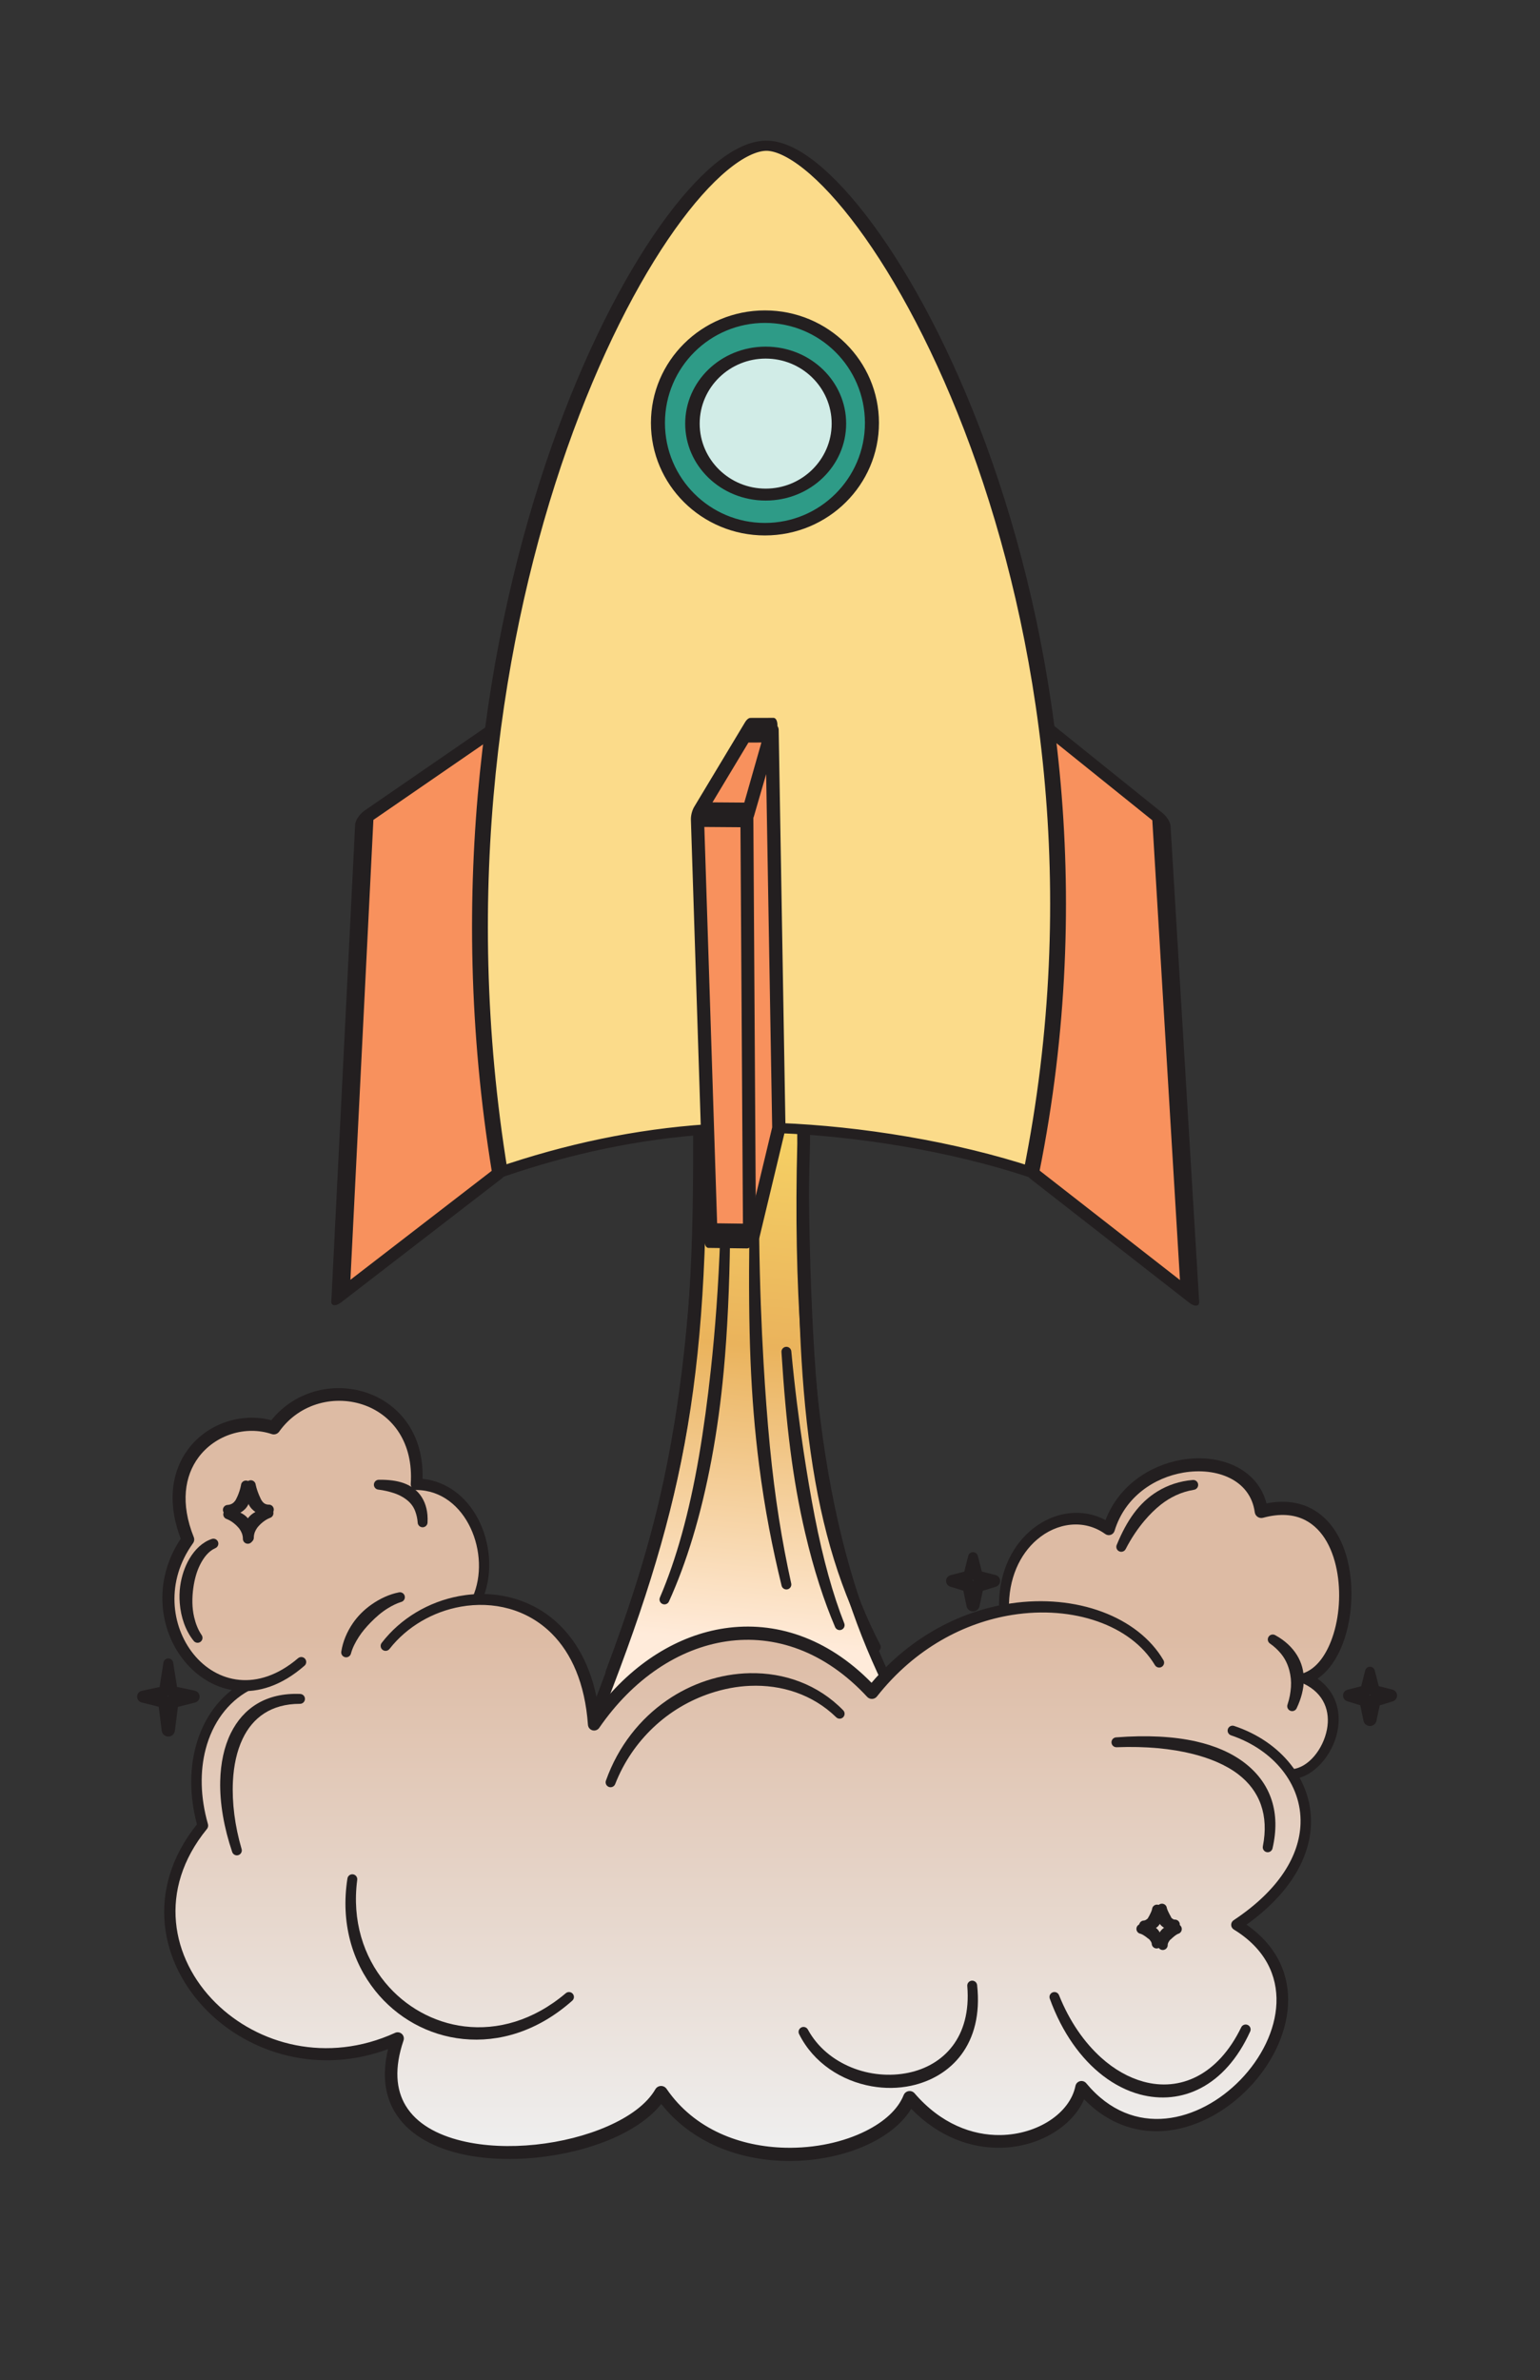 <?xml version="1.0" encoding="UTF-8" standalone="no"?>
<!DOCTYPE svg PUBLIC "-//W3C//DTD SVG 1.1//EN" "http://www.w3.org/Graphics/SVG/1.1/DTD/svg11.dtd">
<svg width="100%" height="100%" viewBox="0 0 483 746" version="1.1" xmlns="http://www.w3.org/2000/svg" xmlns:xlink="http://www.w3.org/1999/xlink" xml:space="preserve" xmlns:serif="http://www.serif.com/" style="fill-rule:evenodd;clip-rule:evenodd;stroke-linecap:round;stroke-linejoin:round;stroke-miterlimit:1.5;">
    <rect x="0" y="0" width="483" height="746" fill="#333333" stroke="none"/>
    <g transform="matrix(1,0,0,1,-11341,-26702)">
        <g transform="matrix(0.487,0,0,0.53,8818.59,26702.7)">
            <rect id="PhysicsRocket" x="5182.64" y="0" width="990.311" height="1404.31" style="fill:none;"/>
            <clipPath id="_clip1">
                <rect id="PhysicsRocket1" serif:id="PhysicsRocket" x="5182.64" y="0" width="990.311" height="1404.31"/>
            </clipPath>
            <g clip-path="url(#_clip1)">
                <g transform="matrix(2.054,0,0,1.887,-7711.77,-3288.57)">
                    <rect x="6321.24" y="1749.8" width="1920" height="1080" style="fill:none;"/>
                </g>
                <g transform="matrix(0.647,0,0,0.594,4472.92,-182.046)">
                    <path d="M1988.7,2005.49C1929.09,1892.76 1883.77,1737.22 1891.99,1442.98L1891.88,1385.96L1788.59,1375.4L1788.59,1464.42C1787.61,1712.13 1758.38,1834.24 1661.3,2070.82L1988.7,2005.49Z" style="fill:url(#_Linear2);"/>
                    <path d="M1989.66,2010.31L1662.42,2076.44C1660.35,2076.85 1658.22,2076.09 1656.88,2074.46C1655.53,2072.83 1655.19,2070.6 1656,2068.65C1703.59,1952.02 1734.68,1863.3 1754.11,1773.59C1773.96,1681.88 1781.6,1589.14 1782,1464.41L1782.04,1375.4C1782.04,1373.54 1782.83,1371.78 1784.2,1370.54C1785.58,1369.29 1787.42,1368.69 1789.26,1368.88L1892.53,1379.57C1895.81,1379.9 1898.3,1382.66 1898.31,1385.95L1898.32,1442.97C1898.32,1443.03 1898.32,1443.09 1898.32,1443.16C1893.97,1587.35 1902.61,1698.12 1919.52,1786.87C1936.93,1878.26 1963.12,1946.21 1993.04,2003.19C1993.77,2004.56 1993.8,2006.19 1993.14,2007.6C1992.47,2009 1991.18,2010 1989.66,2010.31ZM1981.27,2001.94C1951.89,1945.57 1926.09,1878.4 1908.59,1788.98C1891.11,1699.68 1881.93,1588.14 1885.67,1442.91C1885.67,1442.91 1885.47,1391.78 1885.47,1391.78L1795.15,1382.64L1795.19,1464.42L1795.19,1464.45C1794.58,1590.28 1786.78,1683.84 1766.49,1776.29C1747.24,1864.01 1716.75,1950.73 1670.65,2063.14L1981.27,2001.94Z" style="fill:rgb(35,31,32);"/>
                    <path d="M2091.4,1907.57C2045.06,1916.47 1997.25,1942.24 1959.94,1989.23C1872.52,1894.62 1752.62,1919.94 1683.44,2020.95C1676.75,1931.42 1621.95,1894.94 1567.42,1896.66C1561.52,1896.85 1569.41,1898.4 1566.97,1896.61C1587.64,1850.86 1561,1782.82 1506.68,1781.96C1513.21,1689.51 1407.91,1665.26 1364.65,1725.74C1313.39,1708.54 1246.15,1755.24 1279.13,1836.83C1232.58,1901.98 1277.11,1989.11 1338.64,1982.24C1339.59,1982.13 1368.6,1966.35 1339.1,1982.18C1338.89,1982.3 1338.68,1982.41 1338.48,1982.52C1338.08,1982.73 1337.68,1982.95 1337.28,1983.16C1297.14,2005 1276.31,2059.3 1293.94,2121.74C1193.3,2244.4 1342.95,2399.52 1487.9,2333.67C1436.5,2484.33 1704.42,2466.42 1750.11,2387.55C1814.82,2482.08 1972.77,2454.65 1997.53,2392.46C2062.58,2467.97 2158.39,2433.06 2168.57,2382.16C2269.58,2503.52 2454.28,2300.56 2323.02,2220.52C2396.62,2171.49 2401.84,2113.55 2377.39,2070.28C2376.86,2069.34 2378.43,2070.47 2378.43,2070.47C2412.22,2068.05 2443.39,1999.73 2391.84,1975.16C2449.87,1954.22 2450.46,1781.15 2347.58,1808.93C2338.42,1741.67 2219.36,1747.6 2195.74,1826.61C2153.79,1796.7 2089.28,1833.33 2091.45,1906.73" style="fill:url(#_Linear3);"/>
                    <g transform="matrix(1.455,0,0,1.455,-787.698,-731.915)">
                        <g transform="matrix(1.214,-0.867,0,1,-240.111,1287.83)">
                            <path d="M1539.99,1258.72L1467.36,1256.47L1453.94,1571L1543.9,1564.75" style="fill:rgb(248,145,93);stroke:rgb(35,31,32);stroke-width:10.52px;"/>
                        </g>
                        <g transform="matrix(-1.214,-0.867,0,1,3871,1288.11)">
                            <path d="M1533.15,1252.53L1470.06,1259.46L1453.94,1571L1542.95,1563.86" style="fill:rgb(248,145,93);stroke:rgb(35,31,32);stroke-width:10.52px;"/>
                        </g>
                        <g transform="matrix(1.56,0,0,1,-355.084,115.504)">
                            <path d="M1397.8,1368.52C1432.21,1370.66 1473.24,1380.77 1508.06,1398.72C1557.96,1011.88 1435.04,694.598 1391.53,696.358C1346.39,698.184 1234.32,1010.6 1275,1398.72C1305.39,1382.43 1335.31,1372.68 1366.04,1369.37" style="fill:rgb(251,219,138);stroke:rgb(35,31,32);stroke-width:6.94px;"/>
                        </g>
                        <g transform="matrix(1,0,0,1,6,0)">
                            <path d="M1801.06,1557.76L1818.75,1484.02L1814.1,1211.6L1797.28,1269.62" style="fill:rgb(248,145,93);stroke:rgb(35,31,32);stroke-width:9.09px;"/>
                        </g>
                        <g transform="matrix(1.122,0,0,1,-229.792,4.461)">
                            <ellipse cx="1822.67" cy="997.061" rx="65.244" ry="72.711" style="fill:rgb(46,155,135);stroke:rgb(35,31,32);stroke-width:8.55px;"/>
                        </g>
                        <g transform="matrix(0.564,-0.403,0,1,958.259,572.507)">
                            <path d="M1497.54,1300.76L1526.84,1254.56L1498.98,1243.37L1437.47,1276.3L1453.94,1571L1500.74,1590.21L1497.54,1300.76L1437.47,1276.3" style="fill:rgb(248,145,93);stroke:rgb(35,31,32);stroke-width:15.64px;"/>
                        </g>
                        <g transform="matrix(1.341,0,0,1.106,-633.472,-106.224)">
                            <ellipse cx="1826.41" cy="1002" rx="37.362" ry="43.919" style="fill:rgb(209,236,231);stroke:rgb(35,31,32);stroke-width:7.39px;"/>
                        </g>
                    </g>
                    <path d="M2250.12,1956.99C2251.51,1959.32 2250.74,1962.34 2248.4,1963.72C2246.07,1965.11 2243.05,1964.33 2241.67,1962C2217.79,1922.19 2160.45,1902.33 2099.63,1912C2052.4,1919.51 2002.98,1944.95 1964.95,1993.22C1963.79,1994.68 1962.05,1995.56 1960.18,1995.63C1958.31,1995.7 1956.5,1994.95 1955.23,1993.58C1913.05,1948.03 1863.15,1931.34 1815.39,1938.3C1767.58,1945.28 1722.03,1975.78 1688.52,2024.43C1687.04,2026.59 1684.36,2027.58 1681.84,2026.9C1679.31,2026.22 1677.49,2024.02 1677.3,2021.41C1674.35,1979.91 1660.77,1950.18 1641.44,1930.77C1616.71,1905.92 1582.73,1898.11 1550.75,1903.79C1536.97,1906.24 1523.55,1911.17 1511.38,1918.34C1499.35,1925.43 1488.52,1934.69 1479.77,1945.88C1478.11,1948.02 1475.02,1948.42 1472.87,1946.76C1470.72,1945.09 1470.33,1942 1471.99,1939.86C1481.41,1927.58 1493.1,1917.38 1506.14,1909.53C1519.31,1901.61 1533.87,1896.11 1548.84,1893.31C1584.25,1886.69 1621.96,1895.24 1649.6,1922.57C1668.15,1940.91 1682.21,1967.8 1687.76,2004.51C1722.19,1959.99 1766.86,1932.16 1813.48,1925.29C1863.18,1917.96 1915.19,1934.28 1959.59,1979.57C1999.46,1932.58 2049.8,1907.8 2097.87,1900.6C2163.54,1890.76 2224.82,1913.8 2250.12,1956.99Z" style="fill:rgb(35,31,32);"/>
                    <path d="M1334.93,1978.84C1337.32,1977.55 1340.31,1978.43 1341.6,1980.81C1342.9,1983.2 1342.02,1986.19 1339.63,1987.48C1318.8,1998.88 1303.58,2019.57 1296.78,2045.63C1291.08,2067.49 1291.3,2093.1 1299.06,2120.3C1299.53,2121.97 1299.15,2123.77 1298.05,2125.12C1248.54,2185.74 1262.52,2254.46 1306.73,2298.25C1348.66,2339.79 1417.59,2359 1485.36,2328.06C1487.59,2327.05 1490.22,2327.46 1492.04,2329.11C1493.86,2330.76 1494.52,2333.33 1493.73,2335.65C1484.41,2363.1 1486.17,2384.51 1495.9,2400.6C1506.75,2418.56 1527.2,2429.69 1551.65,2435.61C1596.42,2446.45 1654.6,2439.62 1696.81,2421.09C1718.35,2411.63 1735.74,2399.22 1744.41,2384.24C1745.55,2382.29 1747.6,2381.05 1749.87,2380.96C1752.12,2380.88 1754.27,2381.96 1755.55,2383.82C1783.44,2424.58 1829.54,2441.44 1873.83,2442.45C1903.26,2443.12 1931.95,2436.82 1954.15,2425.62C1972.09,2416.59 1985.8,2404.45 1991.54,2390.08C1992.37,2387.98 1994.24,2386.47 1996.47,2386.1C1998.69,2385.73 2000.95,2386.54 2002.42,2388.25C2028.53,2418.64 2059.86,2430.3 2088.08,2429.83C2125.2,2429.2 2157.11,2407.87 2162.54,2380.95C2163.01,2378.63 2164.76,2376.78 2167.06,2376.2C2169.35,2375.62 2171.78,2376.41 2173.29,2378.23C2220.16,2434.73 2286.28,2416.53 2326.64,2374.99C2368.3,2332.11 2383.1,2263.73 2320.18,2225.19C2318.58,2224.21 2317.6,2222.5 2317.56,2220.63C2317.52,2218.76 2318.44,2217.01 2319.99,2215.97C2365.67,2185.67 2385.56,2151.28 2386.6,2119.81C2387.91,2080.3 2359.46,2046.06 2317.38,2031.85C2314.8,2030.98 2313.41,2028.19 2314.28,2025.62C2315.14,2023.05 2317.93,2021.66 2320.5,2022.52C2367.2,2038.06 2398.26,2076.35 2397,2120.13C2396.06,2152.61 2377.28,2188.5 2332.82,2220.38C2395.26,2263.84 2379.79,2336.68 2335.02,2383.1C2292.2,2427.5 2223.08,2447.15 2171.2,2394.22C2159.71,2420.87 2126.8,2441.71 2088.31,2442.47C2059.16,2443.05 2026.89,2432.22 1999.09,2403.7C1991.04,2416.94 1977.37,2428.48 1960.03,2437.26C1936.13,2449.36 1905.24,2456.3 1873.54,2455.6C1828.08,2454.59 1781.05,2437.89 1750.29,2398.91C1739.54,2412.46 1722.59,2424.14 1702.07,2433.11C1657.44,2452.62 1595.9,2459.63 1548.63,2448.04C1520.58,2441.17 1497.53,2427.73 1485.14,2407.08C1475.43,2390.89 1472.06,2370.14 1478.38,2344.24C1409.41,2369.86 1341,2348.8 1298.59,2306.44C1251.29,2259.19 1236.08,2185.58 1288.1,2120.51C1280.65,2092.27 1280.83,2065.74 1286.89,2043.02C1294.58,2014.14 1311.75,1991.38 1334.93,1978.84Z" style="fill:rgb(35,31,32);"/>
                    <path d="M1783.68,1464.4C1783.69,1461.69 1785.9,1459.5 1788.61,1459.51C1791.33,1459.52 1793.52,1461.73 1793.51,1464.44C1793.81,1533.39 1791.44,1592.73 1786.41,1645.34C1783.79,1672.74 1780.45,1698.32 1776.49,1722.47C1772.05,1749.48 1766.81,1774.7 1760.94,1798.73C1745.78,1860.82 1726.36,1914.86 1704.42,1970.85C1703.44,1973.38 1700.6,1974.65 1698.07,1973.68C1695.53,1972.71 1694.26,1969.86 1695.23,1967.33C1716.14,1911.48 1734.37,1857.55 1748.69,1795.81C1754.21,1772.01 1759.13,1747.04 1763.47,1720.34C1767.36,1696.43 1770.76,1671.14 1773.64,1644.05C1779.19,1591.82 1782.84,1532.92 1783.68,1464.4Z" style="fill:rgb(35,31,32);"/>
                    <path d="M1887.08,1442.95C1887.09,1440.24 1889.31,1438.05 1892.02,1438.06C1894.74,1438.08 1896.92,1440.3 1896.91,1443.01C1897.06,1512.59 1898.43,1573.11 1901.23,1626.66C1902.35,1648.06 1903.68,1668.33 1905.29,1687.63C1907.07,1708.99 1909.16,1729.15 1911.7,1748.28C1921.95,1825.7 1939.39,1886.22 1968.18,1941.65C1969.44,1944.04 1968.53,1947.02 1966.13,1948.29C1963.73,1949.56 1960.75,1948.64 1959.49,1946.24C1929.31,1890.18 1910.22,1828.84 1898.96,1750.03C1896.19,1730.71 1893.91,1710.33 1892.11,1688.73C1890.49,1669.28 1889.25,1648.84 1888.36,1627.26C1886.15,1573.51 1886.07,1512.75 1887.08,1442.95Z" style="fill:rgb(35,31,32);"/>
                    <path d="M1704.43,2080.36C1703.48,2082.9 1700.65,2084.2 1698.11,2083.25C1695.57,2082.3 1694.27,2079.47 1695.22,2076.92C1707.49,2042.41 1729.39,2015.33 1755.86,1997.05C1768.12,1988.58 1781.38,1982.03 1795.06,1977.49C1809.22,1972.8 1823.85,1970.29 1838.31,1970.01C1872.79,1969.33 1906.37,1981.24 1931.33,2006.92C1933.25,2008.84 1933.25,2011.95 1931.33,2013.87C1929.41,2015.79 1926.3,2015.79 1924.38,2013.87C1900.98,1991.11 1870.1,1981.31 1838.69,1982.6C1825.47,1983.13 1812.18,1985.7 1799.23,1990.01C1778.5,1996.91 1758.73,2008.44 1741.95,2024.46C1726.32,2039.39 1713.17,2058.04 1704.43,2080.36Z" style="fill:rgb(35,31,32);"/>
                    <g transform="matrix(1,0,0,1,-11,-13)">
                        <path d="M1401.8,2003.68C1404.51,2003.74 1406.67,2005.98 1406.61,2008.7C1406.56,2011.41 1404.31,2013.57 1401.6,2013.51C1372.88,2013.53 1354.57,2027.28 1344.56,2048.39C1338.8,2060.53 1335.67,2075.03 1334.91,2090.9C1333.91,2111.78 1336.77,2134.93 1343.53,2157.98C1344.34,2160.57 1342.9,2163.33 1340.32,2164.15C1337.73,2164.96 1334.96,2163.53 1334.15,2160.94C1326.03,2136.88 1321.74,2112.53 1322.26,2090.45C1322.68,2072.62 1326.13,2056.22 1332.82,2042.7C1345.1,2017.88 1367.78,2002.3 1401.8,2003.68Z" style="fill:rgb(35,31,32);"/>
                    </g>
                    <path d="M2203.62,2043.72C2200.91,2043.88 2198.59,2041.81 2198.43,2039.1C2198.27,2036.39 2200.35,2034.06 2203.05,2033.91C2233.57,2031.55 2260.3,2032.94 2282.62,2037.97C2292.05,2040.09 2300.69,2042.89 2308.51,2046.28C2317.56,2050.2 2325.52,2054.94 2332.31,2060.37C2357.08,2080.17 2366.99,2108.91 2358.73,2144.39C2358.16,2147.04 2355.54,2148.73 2352.89,2148.16C2350.24,2147.59 2348.55,2144.98 2349.11,2142.32C2355.17,2111.5 2346.17,2087.06 2324.4,2070.51C2318.3,2065.87 2311.23,2061.86 2303.25,2058.41C2296.09,2055.3 2288.21,2052.67 2279.63,2050.49C2258.38,2045.12 2232.91,2042.6 2203.62,2043.72Z" style="fill:rgb(35,31,32);"/>
                    <g transform="matrix(-0.881,-0.474,0.474,-0.881,2812.15,4915.7)">
                        <path d="M1756.56,2359.12C1756.26,2356.42 1758.21,2353.99 1760.91,2353.69C1763.61,2353.39 1766.04,2355.34 1766.34,2358.03C1767.4,2364.2 1769.27,2369.73 1771.54,2374.76C1773.94,2380.06 1777.07,2384.6 1780.73,2388.53C1785.16,2393.28 1790.39,2397.16 1796.84,2399.64C1800.92,2401.21 1805.35,2402.43 1810.23,2403C1812.94,2403.16 1815.01,2405.49 1814.85,2408.2C1814.68,2410.91 1812.35,2412.98 1809.64,2412.82C1798.75,2412.73 1789.29,2410.18 1781.36,2405.62C1777.55,2403.42 1774.12,2400.72 1771.12,2397.57C1768.19,2394.48 1765.65,2390.96 1763.61,2387.04C1759.46,2379.11 1757.13,2369.67 1756.56,2359.12Z" style="fill:rgb(35,31,32);"/>
                    </g>
                    <path d="M2137.04,2294.11C2136.07,2291.57 2137.35,2288.73 2139.88,2287.76C2142.42,2286.8 2145.26,2288.07 2146.22,2290.61C2156.72,2316.81 2171.42,2337.66 2188.04,2352.68C2201.18,2364.56 2215.56,2372.62 2230.19,2376.65C2266.46,2386.63 2304.19,2370.63 2327.55,2322.59C2328.71,2320.14 2331.64,2319.08 2334.1,2320.24C2336.55,2321.39 2337.61,2324.33 2336.45,2326.78C2311.36,2381.94 2267.96,2400.4 2226.73,2389.38C2214.06,2385.99 2201.57,2379.69 2189.92,2370.74C2168.18,2354.04 2149.29,2327.96 2137.04,2294.11Z" style="fill:rgb(35,31,32);"/>
                    <path d="M1437.9,2174.42C1438.29,2171.73 1440.78,2169.87 1443.47,2170.25C1446.15,2170.64 1448.02,2173.14 1447.63,2175.82C1442.3,2216.51 1454.07,2252.09 1475.5,2278.05C1485.43,2290.08 1497.44,2300.03 1510.84,2307.46C1524.23,2314.88 1539,2319.82 1554.5,2321.67C1587.08,2325.58 1622.78,2316.11 1655.2,2288.65C1657.25,2286.87 1660.36,2287.09 1662.14,2289.14C1663.92,2291.19 1663.7,2294.29 1661.65,2296.07C1627.19,2326.72 1588.55,2337.78 1553.12,2334.19C1535.87,2332.44 1519.35,2327.21 1504.46,2319.01C1489.59,2310.81 1476.31,2299.65 1465.54,2286.14C1442.74,2257.55 1430.95,2218.44 1437.9,2174.42Z" style="fill:rgb(35,31,32);"/>
                    <g transform="matrix(1,0,0,1,0,75.208)">
                        <path d="M1887.52,2254.17C1886.26,2251.76 1887.2,2248.79 1889.61,2247.54C1892.01,2246.28 1894.98,2247.22 1896.24,2249.63C1905.92,2267.4 1921.61,2279.87 1939.3,2287.18C1957.43,2294.66 1977.72,2296.47 1996.29,2292.61C2030.84,2285.41 2059.14,2257.71 2054.89,2206.29C2054.63,2203.59 2056.61,2201.19 2059.31,2200.93C2062.01,2200.67 2064.42,2202.65 2064.68,2205.35C2071.15,2264.23 2038.62,2296.98 1999.01,2305.51C1986.29,2308.26 1972.77,2308.38 1959.6,2306.04C1929.88,2300.75 1901.87,2282.92 1887.52,2254.17Z" style="fill:rgb(35,31,32);"/>
                    </g>
                    <path d="M1808.92,1536.76C1808.99,1534.04 1811.25,1531.89 1813.96,1531.96C1816.67,1532.02 1818.82,1534.28 1818.76,1536.99C1818.15,1585.23 1816.15,1629.25 1812.43,1669.34C1811.01,1684.56 1809.34,1699.22 1807.41,1713.31C1805.33,1728.53 1802.96,1743.1 1800.35,1757.05C1789.69,1813.92 1775.2,1860.55 1757.95,1898.59C1756.86,1901.07 1753.95,1902.2 1751.47,1901.1C1748.99,1900.01 1747.86,1897.1 1748.95,1894.62C1765.12,1856.92 1778.02,1810.77 1787.69,1754.77C1790.07,1740.96 1792.26,1726.55 1794.31,1711.53C1796.21,1697.57 1797.98,1683.09 1799.61,1668.05C1803.93,1628.28 1807.22,1584.65 1808.92,1536.76Z" style="fill:rgb(35,31,32);"/>
                    <path d="M1869.93,1650.39C1869.72,1647.68 1871.74,1645.31 1874.44,1645.1C1877.15,1644.89 1879.52,1646.91 1879.73,1649.61C1883.17,1686.13 1887.4,1718.99 1891.89,1748.72C1893.62,1760.1 1895.36,1771.03 1897.14,1781.52C1899.07,1792.9 1901.03,1803.77 1903.06,1814.16C1911.44,1857.15 1921.19,1891.82 1932.4,1920.34C1933.43,1922.85 1932.23,1925.72 1929.72,1926.75C1927.2,1927.78 1924.33,1926.57 1923.3,1924.06C1912.38,1898.4 1902.23,1867.77 1893.52,1830.43C1890.5,1817.53 1887.65,1803.83 1885.07,1789.25C1882.76,1776.14 1880.65,1762.32 1878.78,1747.74C1875.01,1718.45 1872.19,1686.12 1869.93,1650.39Z" style="fill:rgb(35,31,32);"/>
                    <path d="M1837.94,1536.88C1837.94,1534.16 1840.14,1531.96 1842.86,1531.96C1845.57,1531.96 1847.77,1534.16 1847.77,1536.87C1848.36,1583.61 1849.98,1624.64 1852.13,1661.48C1852.97,1675.89 1853.88,1689.66 1854.87,1702.88C1855.95,1717.27 1857.11,1731 1858.39,1744.19C1863.39,1795.69 1870.43,1838.92 1879.62,1880.63C1880.23,1883.27 1878.58,1885.92 1875.94,1886.53C1873.3,1887.14 1870.65,1885.49 1870.04,1882.85C1860.98,1845.68 1853.35,1807.3 1847.67,1762.86C1845.57,1746.42 1843.72,1729.16 1842.24,1710.82C1840.91,1694.35 1839.86,1677.01 1839.12,1658.64C1837.66,1622.5 1837.39,1582.36 1837.94,1536.88Z" style="fill:rgb(35,31,32);"/>
                    <path d="M2096.37,1906.58C2096.45,1909.3 2094.31,1911.56 2091.6,1911.64C2088.89,1911.72 2086.62,1909.59 2086.54,1906.87C2085.28,1872.31 2098.28,1845.44 2116.81,1828.98C2138.6,1809.62 2168.06,1804.58 2192.47,1817.59C2205.7,1783.16 2236.68,1763.07 2267.94,1757.61C2305.91,1750.97 2343.69,1765.98 2352.72,1800.97C2370.36,1797.52 2385,1799.8 2396.88,1805.88C2412.12,1813.69 2422.95,1827.87 2429.52,1845.16C2441.46,1876.63 2439.2,1918.45 2425.83,1947.34C2420.23,1959.43 2412.68,1969.27 2403.55,1975.48C2422.49,1988.88 2427.11,2009.02 2423.36,2027.8C2418.45,2052.31 2398.76,2074.06 2378.78,2075.37C2376.08,2075.57 2373.72,2073.53 2373.53,2070.82C2373.34,2068.11 2375.38,2065.76 2378.08,2065.56C2394.27,2064.3 2409.2,2045.72 2412.94,2025.78C2416.15,2008.67 2410.65,1990.25 2389.4,1980.27C2387.34,1979.29 2386.07,1977.16 2386.18,1974.88C2386.29,1972.6 2387.76,1970.6 2389.91,1969.83C2401.96,1965.41 2410.91,1953.43 2416.85,1938.33C2424.55,1918.8 2427.01,1893.96 2423.4,1871.35C2419.67,1847.98 2409.51,1826.86 2390.98,1817.48C2380.02,1811.94 2366.2,1810.7 2349.29,1815.29C2347.46,1815.79 2345.51,1815.47 2343.93,1814.42C2342.35,1813.38 2341.3,1811.7 2341.04,1809.82C2336.66,1777.27 2303.03,1764.76 2270.13,1770.31C2240.93,1775.24 2211.77,1794.46 2201.48,1828.33C2200.92,1830.18 2199.51,1831.65 2197.68,1832.28C2195.85,1832.91 2193.84,1832.61 2192.26,1831.49C2171.31,1816.36 2144,1819.97 2124.04,1837.23C2107.3,1851.72 2095.67,1875.68 2096.37,1906.58Z" style="fill:rgb(35,31,32);"/>
                    <g transform="matrix(0.845,0.14,-0.134,0.806,508.965,111.408)">
                        <path d="M1366.27,2050.17C1368.29,2047.62 1371.91,2047.27 1374.35,2049.39C1376.78,2051.52 1377.12,2055.32 1375.09,2057.87C1330.22,2115.22 1273.84,2110.34 1236.81,2076.47C1202.19,2044.82 1184.5,1987.11 1209.01,1929.85C1185.37,1887.44 1186.43,1849.46 1200.2,1821.2C1217.26,1786.15 1254.21,1765.79 1290.27,1769.38C1312.87,1727.27 1357.9,1709.45 1398.04,1718.07C1434.83,1725.98 1467.76,1755.87 1474.81,1809.72C1506.11,1807.8 1532.54,1825.55 1549.41,1851.71C1566.74,1878.6 1573.87,1914.27 1565.82,1945.33C1565.01,1948.55 1561.86,1950.46 1558.8,1949.61C1555.74,1948.75 1553.91,1945.45 1554.73,1942.24C1561.59,1914.51 1554.79,1882.85 1539.11,1859.1C1523.52,1835.48 1498.94,1819.63 1469.89,1824.37C1468.07,1824.66 1466.21,1824.15 1464.76,1822.96C1463.31,1821.77 1462.39,1820 1462.22,1818.08C1457.47,1767.8 1428.36,1739.81 1395.19,1732.96C1359.58,1725.61 1319.58,1742.44 1301.42,1781.56C1299.94,1784.73 1296.67,1786.51 1293.35,1785.95C1261.94,1780.68 1228.86,1797.93 1213.85,1828.54C1201.58,1853.58 1201.62,1887.38 1223.62,1925.36C1224.94,1927.61 1225.06,1930.42 1223.95,1932.79C1199.62,1984.25 1214.65,2037.04 1245.61,2065.99C1277.6,2095.9 1326.54,2099.67 1366.27,2050.17Z" style="fill:rgb(35,31,32);"/>
                    </g>
                    <g transform="matrix(0.781,0.346,-0.35,0.741,993.824,-41.508)">
                        <path d="M1417.65,1806.05C1414.71,1807.23 1411.35,1805.68 1410.14,1802.59C1408.93,1799.5 1410.33,1796.03 1413.27,1794.84C1423.11,1790.06 1432.25,1787.15 1440.69,1786.46C1445.36,1786.08 1449.83,1786.44 1454,1787.44C1458.62,1788.54 1462.92,1790.43 1466.81,1793.1C1474.58,1798.43 1480.99,1806.62 1485.53,1818.21C1486.92,1821.23 1485.73,1824.79 1482.87,1826.16C1480.01,1827.54 1476.56,1826.21 1475.17,1823.19C1472.73,1818.68 1469.93,1815.05 1466.99,1811.98C1462.36,1807.14 1456.99,1804.52 1450.99,1803.16C1446.1,1802.05 1440.79,1801.74 1434.92,1802.41C1429.56,1803.03 1423.8,1804.09 1417.65,1806.05Z" style="fill:rgb(35,31,32);"/>
                    </g>
                    <g transform="matrix(1,0,0,1,-4.639,91.084)">
                        <path d="M1307.33,1745.36C1309.86,1744.37 1312.71,1745.61 1313.71,1748.13C1314.7,1750.66 1313.46,1753.52 1310.93,1754.51C1304.46,1757.39 1299.6,1763.49 1295.86,1770.93C1292.45,1777.7 1290.3,1785.7 1289.13,1794.05C1287.79,1803.69 1287.75,1813.8 1289.96,1823.17C1291.46,1829.55 1293.77,1835.6 1297.31,1840.81C1298.93,1842.99 1298.48,1846.07 1296.3,1847.69C1294.12,1849.31 1291.04,1848.85 1289.42,1846.67C1281.26,1836.5 1276.76,1823.13 1275.64,1809.34C1275.18,1803.65 1275.29,1797.87 1276.06,1792.26C1277.42,1782.33 1280.62,1772.9 1285.18,1765.12C1290.77,1755.56 1298.4,1748.43 1307.33,1745.36Z" style="fill:rgb(35,31,32);"/>
                    </g>
                    <g transform="matrix(0.938,-0.346,0.346,0.938,-604.156,666.724)">
                        <path d="M1475.3,1912.62C1473.85,1914.91 1470.81,1915.6 1468.52,1914.16C1466.22,1912.71 1465.53,1909.67 1466.98,1907.38C1471.78,1898.78 1478.9,1891.11 1487.45,1885.06C1490.96,1882.57 1494.74,1880.4 1498.65,1878.58C1502.59,1876.75 1506.68,1875.29 1510.8,1874.17C1521.18,1871.35 1531.68,1870.61 1540.91,1872.09C1543.61,1872.38 1545.56,1874.81 1545.26,1877.51C1544.96,1880.21 1542.53,1882.16 1539.84,1881.86C1535.19,1881.6 1530.29,1882.17 1525.25,1883.16C1518.23,1884.56 1511.14,1887.24 1504.28,1890.51C1498.68,1893.18 1493.23,1896.21 1488.35,1899.87C1483.34,1903.63 1478.77,1907.76 1475.3,1912.62Z" style="fill:rgb(35,31,32);"/>
                    </g>
                    <path d="M2212.62,1846.3C2211.48,1848.76 2208.56,1849.84 2206.09,1848.7C2203.63,1847.56 2202.56,1844.63 2203.7,1842.17C2208.6,1830.24 2214.19,1819.6 2220.89,1810.6C2224.12,1806.25 2227.63,1802.31 2231.38,1798.8C2235.35,1795.08 2239.6,1791.86 2244.08,1789.11C2254.53,1782.71 2266.2,1778.82 2279.17,1777.69C2281.86,1777.35 2284.33,1779.25 2284.67,1781.94C2285.01,1784.63 2283.11,1787.1 2280.42,1787.44C2267.73,1789.56 2256.9,1794.81 2247.33,1802.37C2244.49,1804.61 2241.78,1807.06 2239.12,1809.68C2236.54,1812.23 2234.02,1814.94 2231.56,1817.83C2224.66,1825.94 2218.26,1835.37 2212.62,1846.3Z" style="fill:rgb(35,31,32);"/>
                </g>
                <g transform="matrix(0.477,0,0,0.438,5086.06,4.25)">
                    <path d="M429.696,2232.19L434.901,2264.88L458.975,2269.97C462.708,2270.85 465.348,2274.17 465.348,2278.01C465.348,2281.84 462.708,2285.17 458.975,2286.04L436.102,2291.78L431.956,2324.12C431.36,2328.57 427.567,2331.89 423.082,2331.89C418.597,2331.89 414.804,2328.57 414.208,2324.12L410.174,2291.65L387.227,2285.87C383.572,2285.02 380.987,2281.76 380.987,2278.01C380.987,2274.25 383.572,2270.99 387.227,2270.14C387.227,2270.14 411.346,2264.99 411.346,2264.99L416.468,2232.19C416.912,2228.88 419.739,2226.4 423.082,2226.4C426.425,2226.4 429.252,2228.88 429.696,2232.19ZM422.339,2277.37C422.55,2277.49 422.755,2277.62 422.954,2277.77C423.158,2277.61 423.369,2277.47 423.586,2277.33C423.381,2277.18 423.184,2277.01 422.996,2276.84C422.788,2277.03 422.568,2277.2 422.339,2277.37Z" style="fill:rgb(35,31,32);"/>
                </g>
                <g transform="matrix(0.397,0,0,0.314,5893.81,286.061)">
                    <path d="M430.916,2231.08L437.369,2260.33L459.819,2266.95C464.078,2268.36 467.015,2272.87 467.015,2278.01C467.015,2283.14 464.078,2287.65 459.819,2289.06L438.913,2296.55L433.593,2325.61C432.508,2331.34 428.135,2335.41 423.082,2335.41C418.029,2335.41 413.656,2331.34 412.571,2325.61L407.356,2296.38L386.401,2288.83C382.231,2287.45 379.354,2283.03 379.354,2278.01C379.354,2272.98 382.231,2268.56 386.401,2267.18L408.875,2260.48L415.248,2231.08C416.057,2226.82 419.316,2223.78 423.082,2223.78C426.848,2223.78 430.107,2226.82 430.916,2231.08ZM422.013,2277C422.341,2277.25 422.655,2277.52 422.955,2277.82C423.256,2277.51 423.573,2277.22 423.905,2276.96C423.579,2276.63 423.275,2276.27 422.993,2275.89C422.691,2276.29 422.364,2276.66 422.013,2277Z" style="fill:rgb(35,31,32);"/>
                </g>
                <g transform="matrix(0.397,0,0,0.314,5638.17,218.299)">
                    <path d="M430.916,2231.08L437.369,2260.33L459.819,2266.95C464.078,2268.36 467.015,2272.87 467.015,2278.01C467.015,2283.14 464.078,2287.65 459.819,2289.06L438.913,2296.55L433.593,2325.61C432.508,2331.34 428.135,2335.41 423.082,2335.41C418.029,2335.41 413.656,2331.34 412.571,2325.61L407.356,2296.38L386.401,2288.83C382.231,2287.45 379.354,2283.03 379.354,2278.01C379.354,2272.98 382.231,2268.56 386.401,2267.18L408.875,2260.48L415.248,2231.08C416.057,2226.82 419.316,2223.78 423.082,2223.78C426.848,2223.78 430.107,2226.82 430.916,2231.08ZM422.013,2277C422.341,2277.25 422.655,2277.52 422.955,2277.82C423.256,2277.51 423.573,2277.22 423.905,2276.96C423.579,2276.63 423.275,2276.27 422.993,2275.89C422.691,2276.29 422.364,2276.66 422.013,2277Z" style="fill:rgb(35,31,32);"/>
                </g>
                <g transform="matrix(0.477,0,0,0.418,5138.15,-60.108)">
                    <path d="M418.605,2242.43C418.275,2238.59 420.985,2235.19 424.653,2234.84C428.321,2234.5 431.566,2237.34 431.896,2241.18C433.088,2246.95 434.861,2251.85 436.568,2256.21C437.138,2257.67 437.747,2259.01 438.338,2260.29C438.894,2261.5 439.376,2262.65 440.023,2263.66C442.058,2266.81 444.674,2269.16 449.104,2269.3C452.775,2268.99 455.997,2271.85 456.294,2275.7C456.591,2279.55 453.853,2282.92 450.182,2283.23C439.844,2285.33 432.227,2281.66 426.35,2275.03C424.726,2273.19 423.348,2270.98 422.194,2268.5C421.244,2266.45 420.436,2264.19 419.901,2261.74C418.676,2256.11 418.373,2249.66 418.605,2242.43Z" style="fill:rgb(35,31,32);"/>
                </g>
                <g transform="matrix(0.127,0.403,-0.46,0.111,6329.75,474.134)">
                    <path d="M416.319,2241.4C416.308,2237.7 419.421,2234.77 423.267,2234.84C427.113,2234.92 430.244,2237.98 430.255,2241.68C430.938,2246.89 432.778,2251.16 434.756,2254.99C435.393,2256.23 436.122,2257.36 436.845,2258.47C437.559,2259.57 438.24,2260.66 439.076,2261.63C442.042,2265.11 445.694,2268.1 450.892,2269.71C454.676,2270.46 457.188,2274 456.499,2277.62C455.809,2281.24 452.178,2283.57 448.394,2282.82C440.528,2282.14 433.979,2279.51 428.511,2275.61C425.888,2273.74 423.638,2271.43 421.757,2268.81C420.003,2266.36 418.556,2263.61 417.627,2260.59C415.885,2254.93 415.408,2248.54 416.319,2241.4Z" style="fill:rgb(35,31,32);"/>
                </g>
                <g transform="matrix(-0.477,0,0,0.418,5540.71,-59.927)">
                    <path d="M431.91,2241.37C431.681,2237.52 428.511,2234.59 424.836,2234.83C421.16,2235.07 418.362,2238.39 418.591,2242.24C418.156,2249.67 418.403,2256.15 419.616,2261.75C420.162,2264.26 421.014,2266.56 422.02,2268.63C423.234,2271.14 424.694,2273.35 426.428,2275.17C432.131,2281.16 439.573,2284.57 449.725,2283.25C453.407,2283.21 456.36,2280.04 456.315,2276.18C456.27,2272.32 453.244,2269.23 449.561,2269.27C444.836,2268.79 441.91,2266.47 439.702,2263.3C439.047,2262.36 438.569,2261.26 438.022,2260.13C437.434,2258.91 436.834,2257.64 436.286,2256.23C434.635,2252 432.955,2247.2 431.91,2241.37Z" style="fill:rgb(35,31,32);"/>
                </g>
                <g transform="matrix(-0.127,0.403,0.46,0.111,4349.11,474.806)">
                    <path d="M430.255,2241.68C430.244,2237.98 427.113,2234.92 423.267,2234.84C419.421,2234.77 416.308,2237.7 416.319,2241.4C415.408,2248.54 415.885,2254.93 417.627,2260.59C418.556,2263.61 420.003,2266.36 421.757,2268.81C423.638,2271.43 425.888,2273.74 428.511,2275.61C433.979,2279.51 440.528,2282.14 448.394,2282.82C452.178,2283.57 455.809,2281.24 456.499,2277.62C457.188,2274 454.676,2270.46 450.892,2269.71C445.694,2268.1 442.042,2265.11 439.076,2261.63C438.24,2260.66 437.559,2259.57 436.845,2258.47C436.122,2257.36 435.393,2256.23 434.756,2254.99C432.778,2251.16 430.938,2246.89 430.255,2241.68Z" style="fill:rgb(35,31,32);"/>
                </g>
                <g transform="matrix(0.342,0,0,0.273,5782.37,515.357)">
                    <path d="M416.004,2242.86C415.499,2236.98 419.232,2231.73 424.335,2231.15C429.438,2230.56 433.992,2234.87 434.497,2240.75C435.855,2246.16 438.008,2250.37 439.709,2254.45C440.405,2256.12 441.154,2257.59 441.9,2258.96C442.433,2259.94 442.486,2261.18 443.209,2261.89C444.758,2263.4 446.295,2265.28 448.961,2265.58C454.075,2265.15 458.533,2269.58 458.91,2275.48C459.286,2281.37 455.44,2286.51 450.326,2286.95C439.448,2289.95 431.385,2285.96 424.81,2279.55C422.787,2277.57 421.122,2275.02 419.709,2272.15C418.558,2269.81 417.552,2267.22 416.974,2264.34C415.705,2258.03 415.426,2250.96 416.004,2242.86Z" style="fill:rgb(35,31,32);"/>
                </g>
                <g transform="matrix(0.091,0.263,-0.33,0.073,6638.59,864.493)">
                    <path d="M412.671,2240.88C412.656,2235.7 417.4,2231.8 423.259,2232.16C429.118,2232.53 433.887,2237.03 433.902,2242.2C434.871,2246.86 437.159,2250.47 438.999,2253.96C439.638,2255.17 440.433,2256.23 441.1,2257.32C442.028,2258.83 442.544,2260.43 443.812,2261.64C445.943,2263.67 447.934,2265.92 451.228,2267.1C457.021,2268.24 461.014,2273.28 460.14,2278.34C459.265,2283.4 453.852,2286.58 448.059,2285.43C438.728,2284.97 431.165,2281.62 424.568,2277C421.537,2274.87 419.031,2272.16 416.934,2269.12C415.097,2266.45 413.573,2263.46 412.783,2260.19C411.372,2254.35 411.192,2248.01 412.671,2240.88Z" style="fill:rgb(35,31,32);"/>
                </g>
                <g transform="matrix(-0.342,0,0,0.273,6070.04,515.913)">
                    <path d="M434.52,2241.07C434.17,2235.17 429.731,2230.72 424.615,2231.12C419.499,2231.52 415.63,2236.64 415.981,2242.54C415.171,2250.64 415.348,2257.57 416.545,2263.74C417.28,2267.53 418.703,2270.85 420.357,2273.73C421.694,2276.05 423.207,2278.16 425.035,2279.8C431.365,2285.48 439.153,2289.11 449.747,2286.97C454.874,2286.91 458.991,2282.06 458.934,2276.14C458.877,2270.23 454.668,2265.49 449.54,2265.55C446.547,2264.99 444.698,2263.06 442.914,2261.41C442.162,2260.72 442.05,2259.52 441.505,2258.58C440.786,2257.34 440.071,2256.02 439.431,2254.48C437.8,2250.57 435.729,2246.49 434.52,2241.07Z" style="fill:rgb(35,31,32);"/>
                </g>
                <g transform="matrix(-0.065,0.269,0.333,0.045,5195.61,924.626)">
                    <path d="M433.902,2242.2C433.887,2236.99 429.118,2232.47 423.259,2232.1C417.4,2231.73 412.656,2235.66 412.671,2240.87C411.188,2248.05 411.384,2254.42 412.81,2260.28C413.61,2263.57 415.146,2266.58 416.998,2269.26C419.105,2272.3 421.619,2275.02 424.662,2277.14C431.241,2281.72 438.779,2285.05 448.074,2285.5C453.869,2286.64 459.276,2283.44 460.142,2278.34C461.008,2273.25 457.007,2268.18 451.212,2267.03C447.921,2265.85 445.926,2263.59 443.793,2261.56C442.529,2260.36 442.016,2258.77 441.091,2257.27C440.427,2256.19 439.633,2255.13 438.997,2253.93C437.158,2250.45 434.867,2246.86 433.902,2242.2Z" style="fill:rgb(35,31,32);"/>
                </g>
            </g>
        </g>
    </g>
    <defs>
        <linearGradient id="_Linear2" x1="0" y1="0" x2="1" y2="0" gradientUnits="userSpaceOnUse" gradientTransform="matrix(63.772,-705.672,705.672,63.772,1788.59,1937.86)"><stop offset="0" style="stop-color:rgb(255,235,218);stop-opacity:1"/><stop offset="0.42" style="stop-color:rgb(234,179,92);stop-opacity:1"/><stop offset="1" style="stop-color:rgb(255,234,107);stop-opacity:1"/></linearGradient>
        <linearGradient id="_Linear3" x1="0" y1="0" x2="1" y2="0" gradientUnits="userSpaceOnUse" gradientTransform="matrix(3.15819e-14,515.772,-515.772,3.15819e-14,1845.46,1930.48)"><stop offset="0" style="stop-color:rgb(221,187,164);stop-opacity:1"/><stop offset="1" style="stop-color:rgb(239,239,239);stop-opacity:1"/></linearGradient>
    </defs>
</svg>
